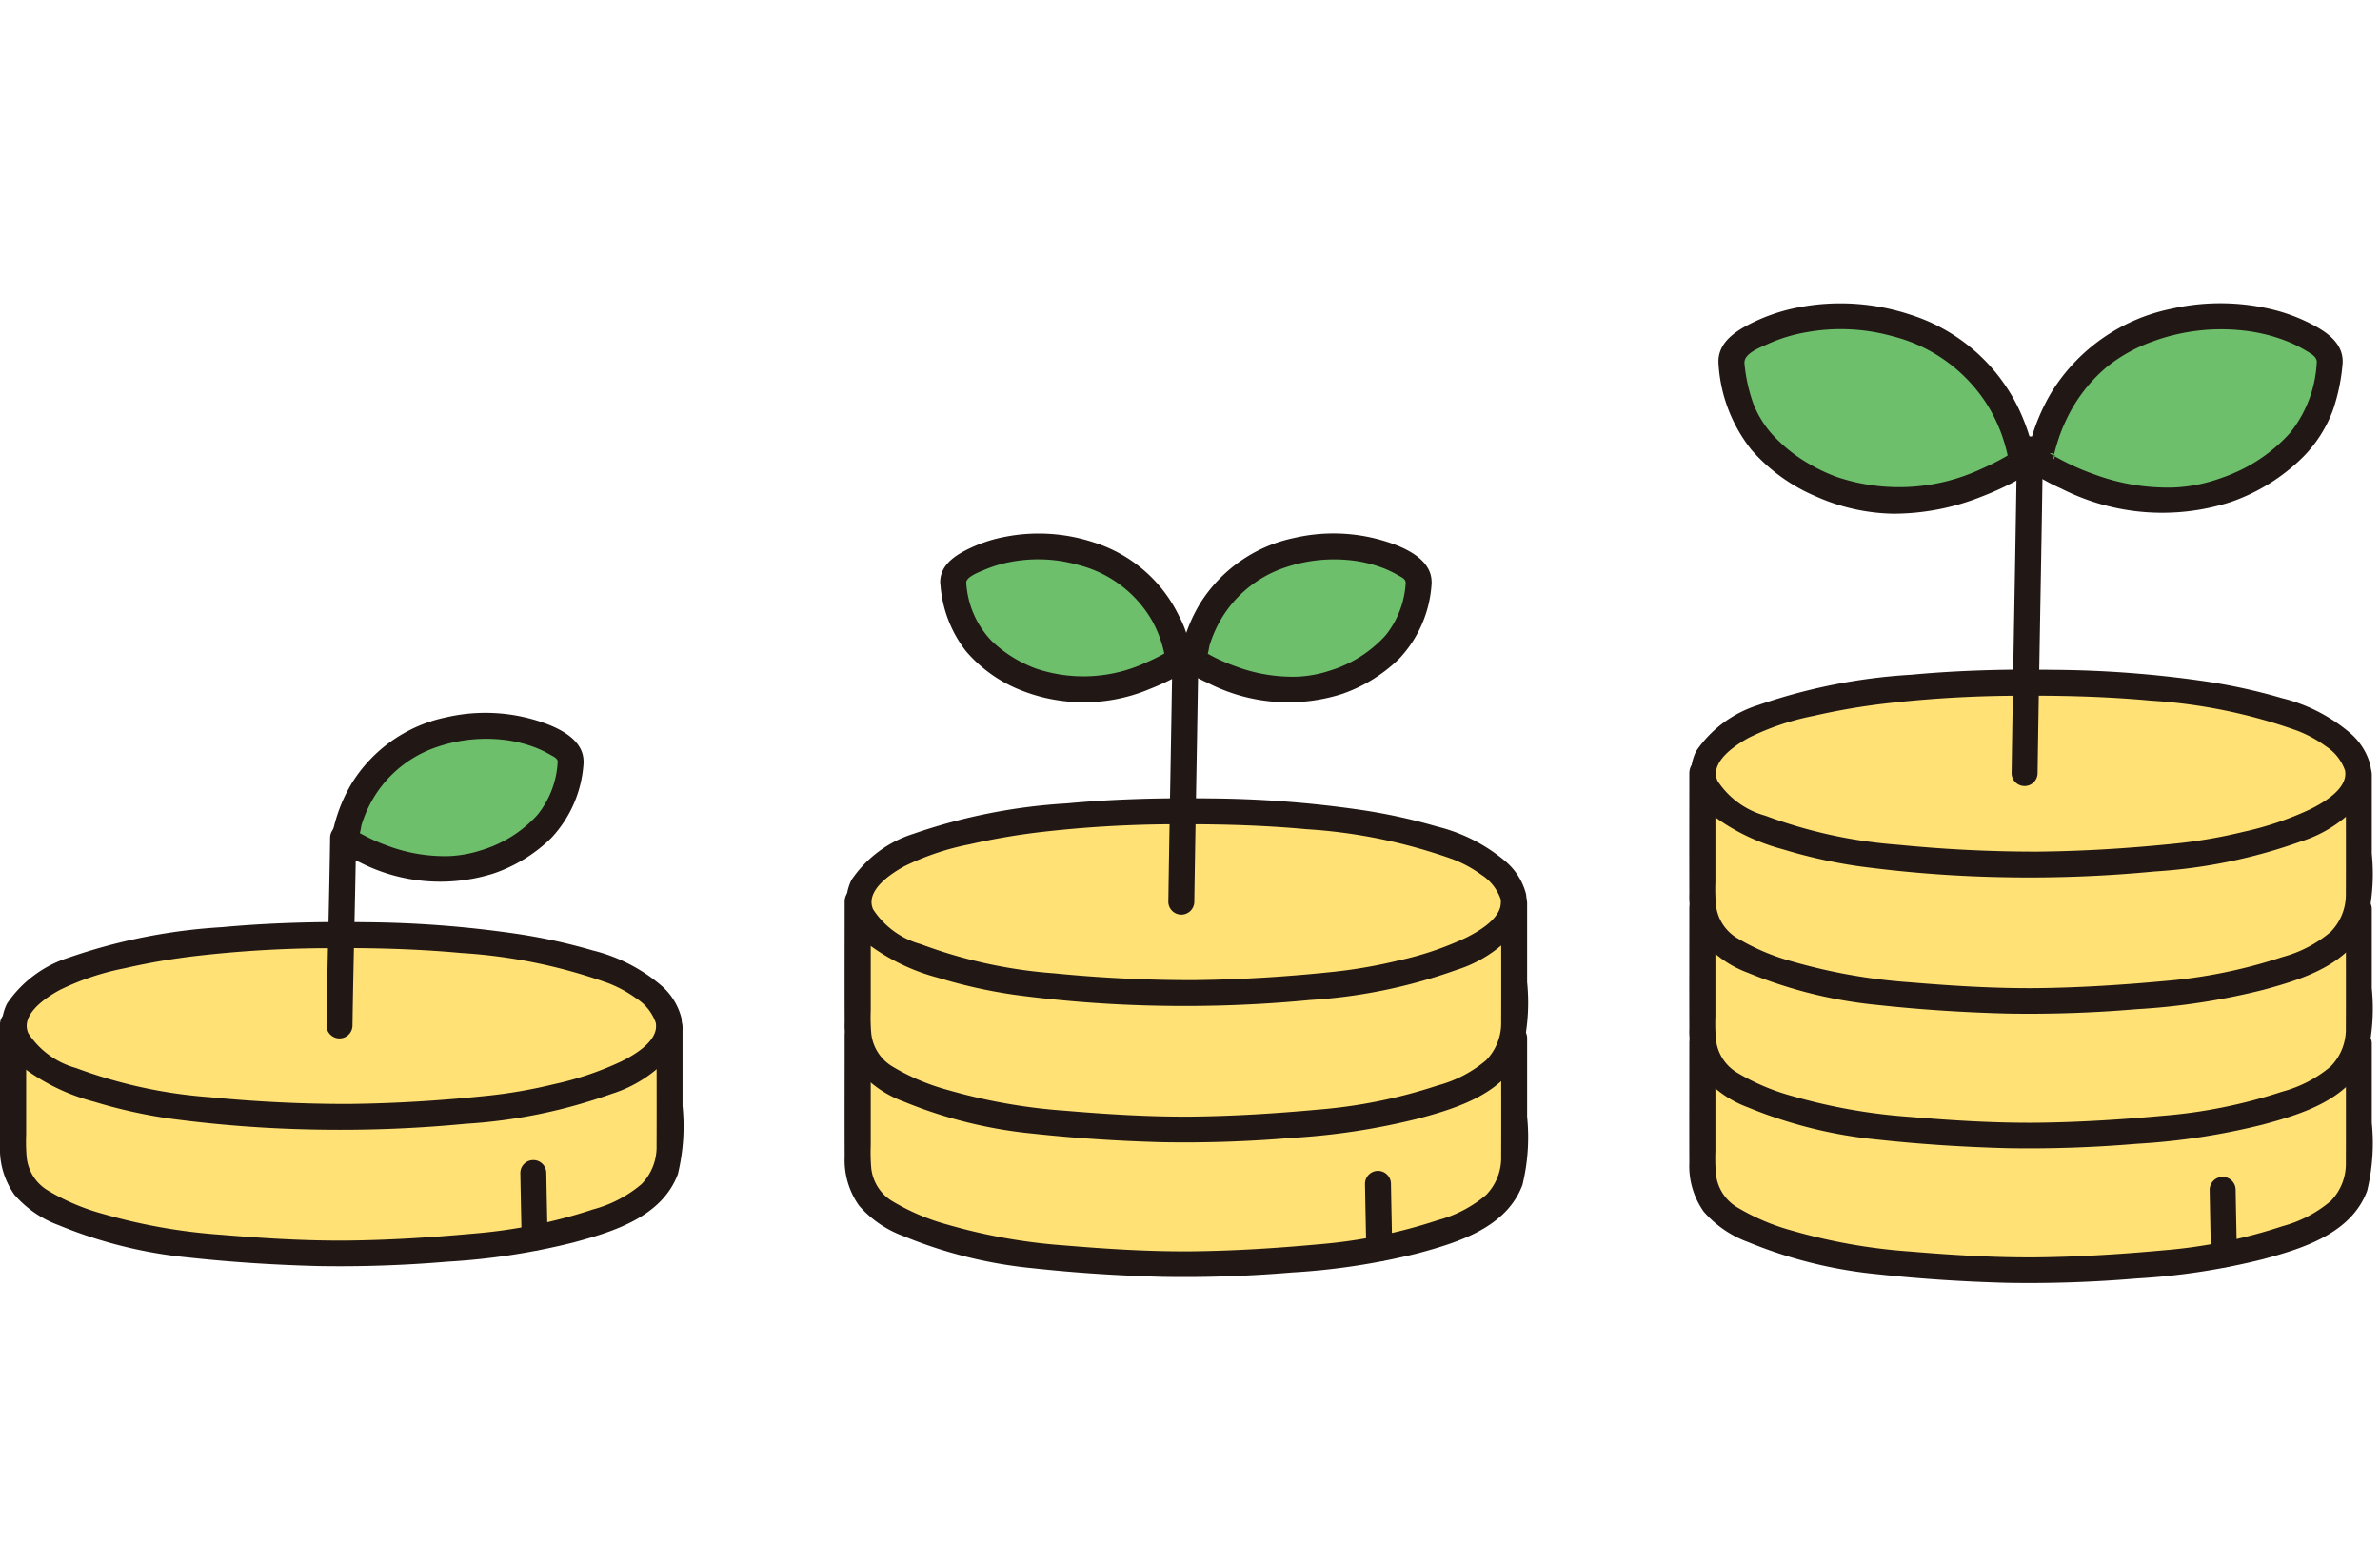 <svg xmlns="http://www.w3.org/2000/svg" xmlns:xlink="http://www.w3.org/1999/xlink" width="102" height="67" viewBox="0 0 102 67">
  <defs>
    <clipPath id="clip-path">
      <rect id="長方形_33" data-name="長方形 33" width="102" height="67" transform="translate(366 157)" fill="#fff" stroke="#707070" stroke-width="1"/>
    </clipPath>
    <clipPath id="clip-path-2">
      <rect id="長方形_30" data-name="長方形 30" width="101.674" height="42" fill="#fff"/>
    </clipPath>
  </defs>
  <g id="pic03" transform="translate(-366 -157)" clip-path="url(#clip-path)">
    <g id="pic03-2" data-name="pic03" transform="translate(366 170)" clip-path="url(#clip-path-2)">
      <path id="パス_350" data-name="パス 350" d="M101.092,20.1l-.026-.044a1.322,1.322,0,0,0-.19-.575,5.055,5.055,0,0,0-2.884-1.916,38.947,38.947,0,0,0-10.968-1.3c-1.817,0-7.108.059-10.968,1.3a5.053,5.053,0,0,0-2.883,1.916,1.31,1.31,0,0,0-.19.575l-.026.044V36.867a2.546,2.546,0,0,0,1.519,2.541,18.386,18.386,0,0,0,5.947,1.648c1.706.193,4.743.389,6.6.389,1.889,0,4.889-.2,6.595-.389a18.385,18.385,0,0,0,5.947-1.648,2.809,2.809,0,0,0,1.53-2.541Z" fill="#ffe176"/>
      <path id="パス_351" data-name="パス 351" d="M87.024,15.7c-1.705,0-3.412.062-5.11.22a24.447,24.447,0,0,0-6.577,1.306,5.029,5.029,0,0,0-2.645,1.97,2.193,2.193,0,0,0,.82,2.835A8.748,8.748,0,0,0,76.4,23.4a21.848,21.848,0,0,0,3.266.729,54.047,54.047,0,0,0,6.313.472,56.165,56.165,0,0,0,6.362-.248,22.68,22.68,0,0,0,6.265-1.286,5.581,5.581,0,0,0,2.584-1.707,1.978,1.978,0,0,0,.4-1.556,2.732,2.732,0,0,0-.855-1.373,7.163,7.163,0,0,0-2.947-1.51,24.459,24.459,0,0,0-3.418-.738,47.009,47.009,0,0,0-6.3-.471q-.523-.007-1.047-.007a.557.557,0,0,0,0,1.113c1.721,0,3.442.054,5.156.213a22.794,22.794,0,0,1,6.274,1.288,5.32,5.32,0,0,1,1.227.667,2.029,2.029,0,0,1,.821,1.035c.146.773-.917,1.379-1.487,1.663a13.535,13.535,0,0,1-2.865.969,21.576,21.576,0,0,1-2.8.491c-2,.21-4.015.338-6.024.358a59.532,59.532,0,0,1-5.958-.293,20.642,20.642,0,0,1-5.714-1.248,3.574,3.574,0,0,1-2.045-1.492c-.354-.8.757-1.532,1.35-1.853a11.117,11.117,0,0,1,2.784-.936,28.688,28.688,0,0,1,3.1-.531,50.792,50.792,0,0,1,5.378-.327q.4,0,.8,0A.557.557,0,0,0,87.024,15.7Z" fill="#211715"/>
      <path id="パス_352" data-name="パス 352" d="M72.4,20.082c0,1.739-.007,3.477,0,5.216a3.376,3.376,0,0,0,.616,2.095,4.624,4.624,0,0,0,1.89,1.3,19.546,19.546,0,0,0,5.581,1.385c1.835.2,3.686.317,5.532.366a54.482,54.482,0,0,0,5.547-.187,29.093,29.093,0,0,0,5.409-.824c1.719-.464,3.792-1.1,4.474-2.931a8.675,8.675,0,0,0,.2-2.919V20.193a.556.556,0,0,0-1.112,0c0,1.7.007,3.392,0,5.089a2.279,2.279,0,0,1-.646,1.656,5.337,5.337,0,0,1-2.075,1.082,21.915,21.915,0,0,1-5.11,1.034c-1.814.167-3.64.282-5.462.3-1.8.013-3.6-.1-5.393-.251a24.334,24.334,0,0,1-5.067-.9,9.367,9.367,0,0,1-2.3-.974,1.888,1.888,0,0,1-.943-1.434,7.785,7.785,0,0,1-.023-.984V20.082a.557.557,0,0,0-1.113,0Z" fill="#211715"/>
      <path id="パス_353" data-name="パス 353" d="M72.4,25.851c0,1.739-.007,3.477,0,5.216a3.375,3.375,0,0,0,.616,2.095,4.626,4.626,0,0,0,1.89,1.3,19.554,19.554,0,0,0,5.581,1.385c1.835.2,3.686.317,5.532.367a54.512,54.512,0,0,0,5.547-.187,29.1,29.1,0,0,0,5.409-.824c1.719-.462,3.792-1.1,4.474-2.93a8.676,8.676,0,0,0,.2-2.919V25.963a.556.556,0,0,0-1.112,0c0,1.7.007,3.392,0,5.088a2.279,2.279,0,0,1-.646,1.656,5.337,5.337,0,0,1-2.075,1.082,21.9,21.9,0,0,1-5.11,1.034c-1.814.166-3.64.282-5.462.3-1.8.013-3.6-.1-5.393-.251a24.334,24.334,0,0,1-5.067-.9,9.367,9.367,0,0,1-2.3-.974,1.888,1.888,0,0,1-.943-1.434,7.786,7.786,0,0,1-.023-.984V25.851a.557.557,0,0,0-1.113,0Z" fill="#211715"/>
      <path id="パス_354" data-name="パス 354" d="M72.4,31.622c0,1.739-.007,3.477,0,5.216a3.376,3.376,0,0,0,.616,2.095,4.623,4.623,0,0,0,1.89,1.3,19.543,19.543,0,0,0,5.581,1.385c1.835.2,3.686.317,5.532.367a54.482,54.482,0,0,0,5.547-.187,29.092,29.092,0,0,0,5.409-.824c1.719-.462,3.792-1.1,4.474-2.931a8.673,8.673,0,0,0,.2-2.919V31.732a.556.556,0,0,0-1.112,0c0,1.7.007,3.392,0,5.089a2.279,2.279,0,0,1-.646,1.656,5.337,5.337,0,0,1-2.075,1.082,21.9,21.9,0,0,1-5.11,1.034c-1.814.166-3.64.282-5.462.3-1.8.013-3.6-.1-5.393-.251a24.334,24.334,0,0,1-5.067-.9,9.367,9.367,0,0,1-2.3-.974,1.888,1.888,0,0,1-.943-1.434,7.786,7.786,0,0,1-.023-.984V31.622a.557.557,0,0,0-1.113,0Z" fill="#211715"/>
      <path id="パス_355" data-name="パス 355" d="M86.441,6.239c-.051,3.537-.119,7.075-.178,10.612q-.027,1.653-.051,3.306a.557.557,0,0,0,1.113,0c.05-3.538.119-7.075.178-10.612q.027-1.653.051-3.307A.557.557,0,0,0,86.441,6.239Z" fill="#211715"/>
      <path id="パス_356" data-name="パス 356" d="M99.844,2.555a.953.953,0,0,0-.514-.867A7.484,7.484,0,0,0,95.572.565a8.779,8.779,0,0,0-4.91,1.219A7.418,7.418,0,0,0,87.43,6.615a.286.286,0,0,0,.144.3c.788.485,4.1,2.277,7.47,1.21a7.508,7.508,0,0,0,3.89-2.682A6.229,6.229,0,0,0,99.844,2.555Z" fill="#6dbf6b"/>
      <path id="パス_357" data-name="パス 357" d="M74.205,2.555a.953.953,0,0,1,.514-.867A7.483,7.483,0,0,1,78.477.565a8.779,8.779,0,0,1,4.91,1.219,7.416,7.416,0,0,1,3.231,4.831.286.286,0,0,1-.144.3c-.788.485-4.1,2.277-7.47,1.21a7.508,7.508,0,0,1-3.89-2.682A6.227,6.227,0,0,1,74.205,2.555Z" fill="#6dbf6b"/>
      <path id="パス_358" data-name="パス 358" d="M100.4,2.555c.033-.781-.579-1.253-1.2-1.591a7.578,7.578,0,0,0-1.818-.7A9.49,9.49,0,0,0,93.037.24,7.884,7.884,0,0,0,87.929,3.8,8.55,8.55,0,0,0,86.951,6.2a2.411,2.411,0,0,0-.077.411.9.9,0,0,0,.5.828,8.652,8.652,0,0,0,.962.5,9.554,9.554,0,0,0,7.271.576A8.221,8.221,0,0,0,98.69,6.6a5.639,5.639,0,0,0,1.29-2.012,8.182,8.182,0,0,0,.42-2.037A.56.56,0,0,0,99.844,2a.568.568,0,0,0-.556.556,5.234,5.234,0,0,1-1.143,3,6.88,6.88,0,0,1-2.428,1.731c-.056.025-.049.023-.153.064q-.1.042-.211.081-.2.074-.4.139a6.786,6.786,0,0,1-1.774.323,9.053,9.053,0,0,1-3.426-.563,10.273,10.273,0,0,1-1.18-.5q-.222-.111-.44-.232l-.153-.088a.48.48,0,0,0-.072-.043c-.2-.072.365-.1.065.273a1.1,1.1,0,0,0,.07-.31q.052-.21.116-.417a7.074,7.074,0,0,1,.379-.988,6.647,6.647,0,0,1,1.8-2.336,6.878,6.878,0,0,1,1.915-1.052,8.515,8.515,0,0,1,3.943-.464,7.168,7.168,0,0,1,1.909.49,5.931,5.931,0,0,1,.749.381c.2.122.451.245.44.512C99.257,3.271,100.37,3.27,100.4,2.555Z" fill="#211715"/>
      <path id="パス_359" data-name="パス 359" d="M74.762,2.555c-.018-.417.7-.669,1.013-.815a6.83,6.83,0,0,1,1.648-.5,8.252,8.252,0,0,1,3.695.175,6.746,6.746,0,0,1,4.106,3.024,6.868,6.868,0,0,1,.793,1.967c.013.054.023.107.036.161.026.1-.023.06.013-.009.059-.116.157-.124.035-.067-.063.029-.122.071-.183.105a10.817,10.817,0,0,1-1,.5,8.345,8.345,0,0,1-6.195.348A7.114,7.114,0,0,1,77.564,6.9a6.461,6.461,0,0,1-1.357-1.02A4.392,4.392,0,0,1,75.142,4.3a7.045,7.045,0,0,1-.381-1.742A.572.572,0,0,0,74.205,2a.56.56,0,0,0-.556.556,6.529,6.529,0,0,0,1.41,3.72,7.589,7.589,0,0,0,2.767,2,8.492,8.492,0,0,0,3.293.742,10.223,10.223,0,0,0,3.83-.742,12.753,12.753,0,0,0,1.327-.6c.435-.232.868-.464.894-1.026a2.986,2.986,0,0,0-.189-.933,8.891,8.891,0,0,0-.48-1.233,7.743,7.743,0,0,0-4.643-4A9.5,9.5,0,0,0,77.127.166a7.777,7.777,0,0,0-2.135.722c-.668.342-1.378.825-1.343,1.667C73.679,3.268,74.792,3.272,74.762,2.555Z" fill="#211715"/>
      <path id="パス_360" data-name="パス 360" d="M64.894,25.7v-.352l-.216-.362a5.057,5.057,0,0,0-2.883-1.916,38.956,38.956,0,0,0-10.968-1.3c-1.817,0-7.108.059-10.968,1.3a5.054,5.054,0,0,0-2.884,1.916l-.216.362V36.61a2.545,2.545,0,0,0,1.519,2.541A18.373,18.373,0,0,0,44.224,40.8c1.706.193,4.743.389,6.6.389,1.889,0,4.889-.2,6.595-.389a18.376,18.376,0,0,0,5.946-1.648,2.812,2.812,0,0,0,1.53-2.541V25.7Z" fill="#ffe176"/>
      <path id="パス_361" data-name="パス 361" d="M50.826,21.215c-1.705,0-3.412.062-5.11.22a24.446,24.446,0,0,0-6.577,1.306,5.028,5.028,0,0,0-2.645,1.97,2.193,2.193,0,0,0,.82,2.835,8.739,8.739,0,0,0,2.892,1.363,21.828,21.828,0,0,0,3.266.729,54.049,54.049,0,0,0,6.313.472,56.235,56.235,0,0,0,6.362-.248,22.691,22.691,0,0,0,6.265-1.286A5.575,5.575,0,0,0,65,26.869a1.98,1.98,0,0,0,.4-1.556,2.733,2.733,0,0,0-.854-1.373,7.171,7.171,0,0,0-2.947-1.51,24.512,24.512,0,0,0-3.419-.737,47.058,47.058,0,0,0-6.3-.471q-.523-.007-1.047-.007a.557.557,0,0,0,0,1.113c1.721,0,3.442.054,5.156.213a22.806,22.806,0,0,1,6.274,1.288,5.318,5.318,0,0,1,1.227.667,2.027,2.027,0,0,1,.821,1.035c.146.772-.917,1.379-1.487,1.663a13.526,13.526,0,0,1-2.865.969,21.559,21.559,0,0,1-2.8.49c-2,.211-4.015.338-6.023.358a59.592,59.592,0,0,1-5.958-.293,20.641,20.641,0,0,1-5.714-1.249,3.575,3.575,0,0,1-2.045-1.492c-.354-.8.757-1.532,1.35-1.853a11.124,11.124,0,0,1,2.784-.935,28.686,28.686,0,0,1,3.1-.531,50.8,50.8,0,0,1,5.378-.328q.4,0,.8,0A.557.557,0,0,0,50.826,21.215Z" fill="#211715"/>
      <path id="パス_362" data-name="パス 362" d="M36.2,25.594c0,1.739-.007,3.477,0,5.217a3.374,3.374,0,0,0,.616,2.095,4.622,4.622,0,0,0,1.89,1.3,19.546,19.546,0,0,0,5.581,1.385c1.835.2,3.686.317,5.532.367a54.511,54.511,0,0,0,5.547-.187,29.107,29.107,0,0,0,5.409-.824c1.719-.462,3.792-1.1,4.474-2.931a8.669,8.669,0,0,0,.2-2.919V25.7a.557.557,0,0,0-1.113,0c0,1.7.007,3.392,0,5.088a2.278,2.278,0,0,1-.646,1.656,5.338,5.338,0,0,1-2.075,1.082,21.9,21.9,0,0,1-5.11,1.034c-1.814.166-3.639.282-5.462.3-1.8.013-3.6-.1-5.393-.251a24.334,24.334,0,0,1-5.067-.9,9.367,9.367,0,0,1-2.3-.974,1.888,1.888,0,0,1-.943-1.434,7.789,7.789,0,0,1-.023-.984V25.594a.557.557,0,0,0-1.113,0Z" fill="#211715"/>
      <path id="パス_363" data-name="パス 363" d="M36.2,31.365c0,1.739-.007,3.477,0,5.216a3.374,3.374,0,0,0,.616,2.095,4.622,4.622,0,0,0,1.89,1.3,19.546,19.546,0,0,0,5.581,1.385c1.835.2,3.686.317,5.532.367a54.51,54.51,0,0,0,5.547-.187,29.1,29.1,0,0,0,5.409-.824c1.719-.464,3.792-1.1,4.474-2.931a8.668,8.668,0,0,0,.2-2.919V31.474a.557.557,0,0,0-1.113,0c0,1.7.007,3.393,0,5.089a2.278,2.278,0,0,1-.646,1.656A5.338,5.338,0,0,1,61.616,39.3a21.912,21.912,0,0,1-5.11,1.035c-1.814.166-3.639.282-5.462.3-1.8.013-3.6-.1-5.393-.251a24.332,24.332,0,0,1-5.067-.9,9.358,9.358,0,0,1-2.3-.974,1.887,1.887,0,0,1-.944-1.434,7.787,7.787,0,0,1-.023-.984V31.365a.557.557,0,0,0-1.113,0Z" fill="#211715"/>
      <path id="パス_364" data-name="パス 364" d="M50.249,14.842c-.052,3.609-.126,7.218-.178,10.827a.557.557,0,0,0,1.113,0c.052-3.609.126-7.218.178-10.827A.557.557,0,0,0,50.249,14.842Z" fill="#211715"/>
      <path id="パス_365" data-name="パス 365" d="M60.8,11.977a.742.742,0,0,0-.4-.675,5.823,5.823,0,0,0-2.923-.873,6.829,6.829,0,0,0-3.82.948,5.768,5.768,0,0,0-2.513,3.758.222.222,0,0,0,.112.233,7.549,7.549,0,0,0,5.811.942,5.837,5.837,0,0,0,3.026-2.086A4.839,4.839,0,0,0,60.8,11.977Z" fill="#6dbf6b"/>
      <path id="パス_366" data-name="パス 366" d="M40.853,11.977a.742.742,0,0,1,.4-.675,5.823,5.823,0,0,1,2.923-.873,6.829,6.829,0,0,1,3.82.948,5.769,5.769,0,0,1,2.513,3.758.222.222,0,0,1-.112.233,7.549,7.549,0,0,1-5.811.942,5.837,5.837,0,0,1-3.026-2.086A4.843,4.843,0,0,1,40.853,11.977Z" fill="#6dbf6b"/>
      <path id="パス_367" data-name="パス 367" d="M61.354,11.977c.03-1.131-1.467-1.651-2.361-1.882a7.488,7.488,0,0,0-3.535-.036,6.252,6.252,0,0,0-4.04,2.828,6.76,6.76,0,0,0-.767,1.879.908.908,0,0,0,.345,1.1,5.975,5.975,0,0,0,.759.4,7.571,7.571,0,0,0,5.764.477,6.571,6.571,0,0,0,2.438-1.5,5.135,5.135,0,0,0,1.4-3.267.56.56,0,0,0-.556-.556.569.569,0,0,0-.556.556,3.946,3.946,0,0,1-.858,2.252,5.283,5.283,0,0,1-1.85,1.318,1.051,1.051,0,0,1-.1.043l-.164.063c-.1.036-.2.07-.3.1a5.169,5.169,0,0,1-1.371.251,6.96,6.96,0,0,1-2.629-.436A7.569,7.569,0,0,1,52.1,15.2q-.159-.079-.315-.165c-.046-.026-.093-.059-.141-.08-.017-.007-.043-.033-.06-.035-.167-.017.2.288.1.339a2.533,2.533,0,0,0,.143-.561,5.11,5.11,0,0,1,.269-.711A5.037,5.037,0,0,1,54.861,11.4a6.545,6.545,0,0,1,2.979-.39,5.572,5.572,0,0,1,1.494.36,4.332,4.332,0,0,1,.58.285c.129.075.332.154.328.319A.557.557,0,0,0,61.354,11.977Z" fill="#211715"/>
      <path id="パス_368" data-name="パス 368" d="M41.41,11.977c-.007-.261.6-.475.8-.562a5.472,5.472,0,0,1,1.25-.356,6.3,6.3,0,0,1,2.793.166A5.082,5.082,0,0,1,49.35,13.56a4.935,4.935,0,0,1,.537,1.4c.009.041.02.082.027.123.01.06,0,.042,0,.042v.032l.178-.257c-.007,0-.045.03-.056.033a.844.844,0,0,0-.153.088,8.179,8.179,0,0,1-.759.374,6.389,6.389,0,0,1-4.719.263,5.531,5.531,0,0,1-1.894-1.173,3.93,3.93,0,0,1-1.1-2.511.572.572,0,0,0-.556-.556.56.56,0,0,0-.556.556,5.251,5.251,0,0,0,1.1,2.936,5.979,5.979,0,0,0,2.245,1.631,7.3,7.3,0,0,0,5.656-.02,10.164,10.164,0,0,0,1.051-.483c.36-.194.654-.392.679-.847a4.145,4.145,0,0,0-.5-1.785,6.072,6.072,0,0,0-3.671-3.163A7.524,7.524,0,0,0,43.118,10a6.179,6.179,0,0,0-1.73.586c-.561.289-1.111.7-1.093,1.4A.558.558,0,0,0,41.41,11.977Z" fill="#211715"/>
      <path id="パス_369" data-name="パス 369" d="M1.56,38.361a2.469,2.469,0,0,1-1-2.214V30.659L.775,30.3a5.056,5.056,0,0,1,2.883-1.916c3.86-1.245,9.151-1.3,10.968-1.3a38.942,38.942,0,0,1,10.968,1.3A5.054,5.054,0,0,1,28.478,30.3l.216.362v5.488a2.812,2.812,0,0,1-1.53,2.541,18.375,18.375,0,0,1-5.946,1.648c-1.706.193-4.706.389-6.6.389-1.855,0-4.891-.2-6.6-.389a18.374,18.374,0,0,1-5.946-1.648A4.658,4.658,0,0,1,1.56,38.361Z" fill="#ffe176"/>
      <path id="パス_370" data-name="パス 370" d="M14.628,26.521c-1.705,0-3.412.062-5.11.219A24.447,24.447,0,0,0,2.94,28.047,5.026,5.026,0,0,0,.3,30.018a2.193,2.193,0,0,0,.82,2.835,8.739,8.739,0,0,0,2.892,1.363,21.831,21.831,0,0,0,3.266.729,54.05,54.05,0,0,0,6.313.472,56.213,56.213,0,0,0,6.362-.248,22.691,22.691,0,0,0,6.265-1.286A5.575,5.575,0,0,0,28.8,32.175a1.979,1.979,0,0,0,.4-1.556,2.732,2.732,0,0,0-.854-1.373,7.172,7.172,0,0,0-2.947-1.51A24.47,24.47,0,0,0,21.974,27a47.059,47.059,0,0,0-6.3-.471q-.523-.007-1.047-.007a.557.557,0,0,0,0,1.113c1.721,0,3.442.054,5.156.213a22.8,22.8,0,0,1,6.274,1.288,5.323,5.323,0,0,1,1.226.667,2.027,2.027,0,0,1,.821,1.035c.146.772-.917,1.379-1.487,1.663a13.53,13.53,0,0,1-2.865.968,21.6,21.6,0,0,1-2.8.491c-2,.21-4.015.338-6.023.358a59.592,59.592,0,0,1-5.958-.292,20.65,20.65,0,0,1-5.714-1.248,3.574,3.574,0,0,1-2.045-1.492c-.354-.8.757-1.533,1.35-1.853A11.126,11.126,0,0,1,5.346,28.5a28.686,28.686,0,0,1,3.1-.531,50.793,50.793,0,0,1,5.378-.328q.4,0,.8,0A.557.557,0,0,0,14.628,26.521Z" fill="#211715"/>
      <path id="パス_371" data-name="パス 371" d="M0,30.9C0,32.64,0,34.379,0,36.117A3.375,3.375,0,0,0,.62,38.212a4.622,4.622,0,0,0,1.89,1.3A19.545,19.545,0,0,0,8.09,40.9c1.835.2,3.686.317,5.532.366a54.481,54.481,0,0,0,5.547-.187,29.1,29.1,0,0,0,5.409-.824c1.719-.464,3.791-1.1,4.474-2.931a8.669,8.669,0,0,0,.2-2.919V31.011a.557.557,0,0,0-1.113,0c0,1.7.007,3.393,0,5.089a2.279,2.279,0,0,1-.646,1.656,5.338,5.338,0,0,1-2.075,1.082,21.916,21.916,0,0,1-5.11,1.035c-1.814.166-3.639.282-5.462.3-1.8.013-3.6-.1-5.393-.251a24.342,24.342,0,0,1-5.067-.9,9.361,9.361,0,0,1-2.3-.974,1.887,1.887,0,0,1-.943-1.434,7.778,7.778,0,0,1-.023-.984V30.9A.557.557,0,0,0,0,30.9Z" fill="#211715"/>
      <path id="パス_372" data-name="パス 372" d="M22.3,37.28c.016.921.036,1.841.055,2.762a.556.556,0,0,0,1.113,0c-.019-.92-.039-1.841-.055-2.762a.556.556,0,1,0-1.113,0Z" fill="#211715"/>
      <path id="パス_373" data-name="パス 373" d="M24.452,19.666a.742.742,0,0,0-.4-.675,5.822,5.822,0,0,0-2.923-.874,6.831,6.831,0,0,0-3.82.948A5.77,5.77,0,0,0,14.8,22.824a.223.223,0,0,0,.112.233A7.55,7.55,0,0,0,20.718,24a5.834,5.834,0,0,0,3.026-2.086A4.84,4.84,0,0,0,24.452,19.666Z" fill="#6dbf6b"/>
      <path id="パス_374" data-name="パス 374" d="M14.149,22.882c-.039,2.7-.118,5.4-.156,8.093a.557.557,0,0,0,1.113,0c.039-2.7.117-5.4.156-8.093A.557.557,0,0,0,14.149,22.882Z" fill="#211715"/>
      <path id="パス_375" data-name="パス 375" d="M25.008,19.666c.03-1.131-1.467-1.651-2.361-1.882a7.489,7.489,0,0,0-3.535-.036,6.255,6.255,0,0,0-4.039,2.828,6.765,6.765,0,0,0-.767,1.879.908.908,0,0,0,.345,1.1,6,6,0,0,0,.759.4,7.572,7.572,0,0,0,5.764.477,6.568,6.568,0,0,0,2.438-1.5,5.133,5.133,0,0,0,1.4-3.267.56.56,0,0,0-.556-.556.569.569,0,0,0-.556.556,3.946,3.946,0,0,1-.858,2.253,5.283,5.283,0,0,1-1.85,1.318.981.981,0,0,1-.1.043l-.164.063c-.1.036-.2.069-.3.1a5.181,5.181,0,0,1-1.371.251,6.965,6.965,0,0,1-2.629-.436,7.64,7.64,0,0,1-.869-.371q-.159-.079-.315-.165c-.046-.026-.093-.059-.141-.08-.017-.007-.043-.034-.059-.035-.167-.017.195.288.1.339a2.527,2.527,0,0,0,.143-.561,5.124,5.124,0,0,1,.27-.711,5.037,5.037,0,0,1,2.767-2.583,6.543,6.543,0,0,1,2.978-.39,5.592,5.592,0,0,1,1.494.361,4.336,4.336,0,0,1,.58.285c.129.075.332.154.328.319A.557.557,0,0,0,25.008,19.666Z" fill="#211715"/>
      <path id="パス_376" data-name="パス 376" d="M58.5,37.743c.016.921.036,1.841.055,2.762a.556.556,0,1,0,1.113,0c-.019-.92-.039-1.841-.055-2.762a.556.556,0,0,0-1.113,0Z" fill="#211715"/>
      <path id="パス_377" data-name="パス 377" d="M94.7,38c.016.921.036,1.841.055,2.762a.556.556,0,0,0,1.113,0c-.019-.921-.039-1.841-.055-2.762A.556.556,0,0,0,94.7,38Z" fill="#211715"/>
    </g>
  </g>
</svg>
